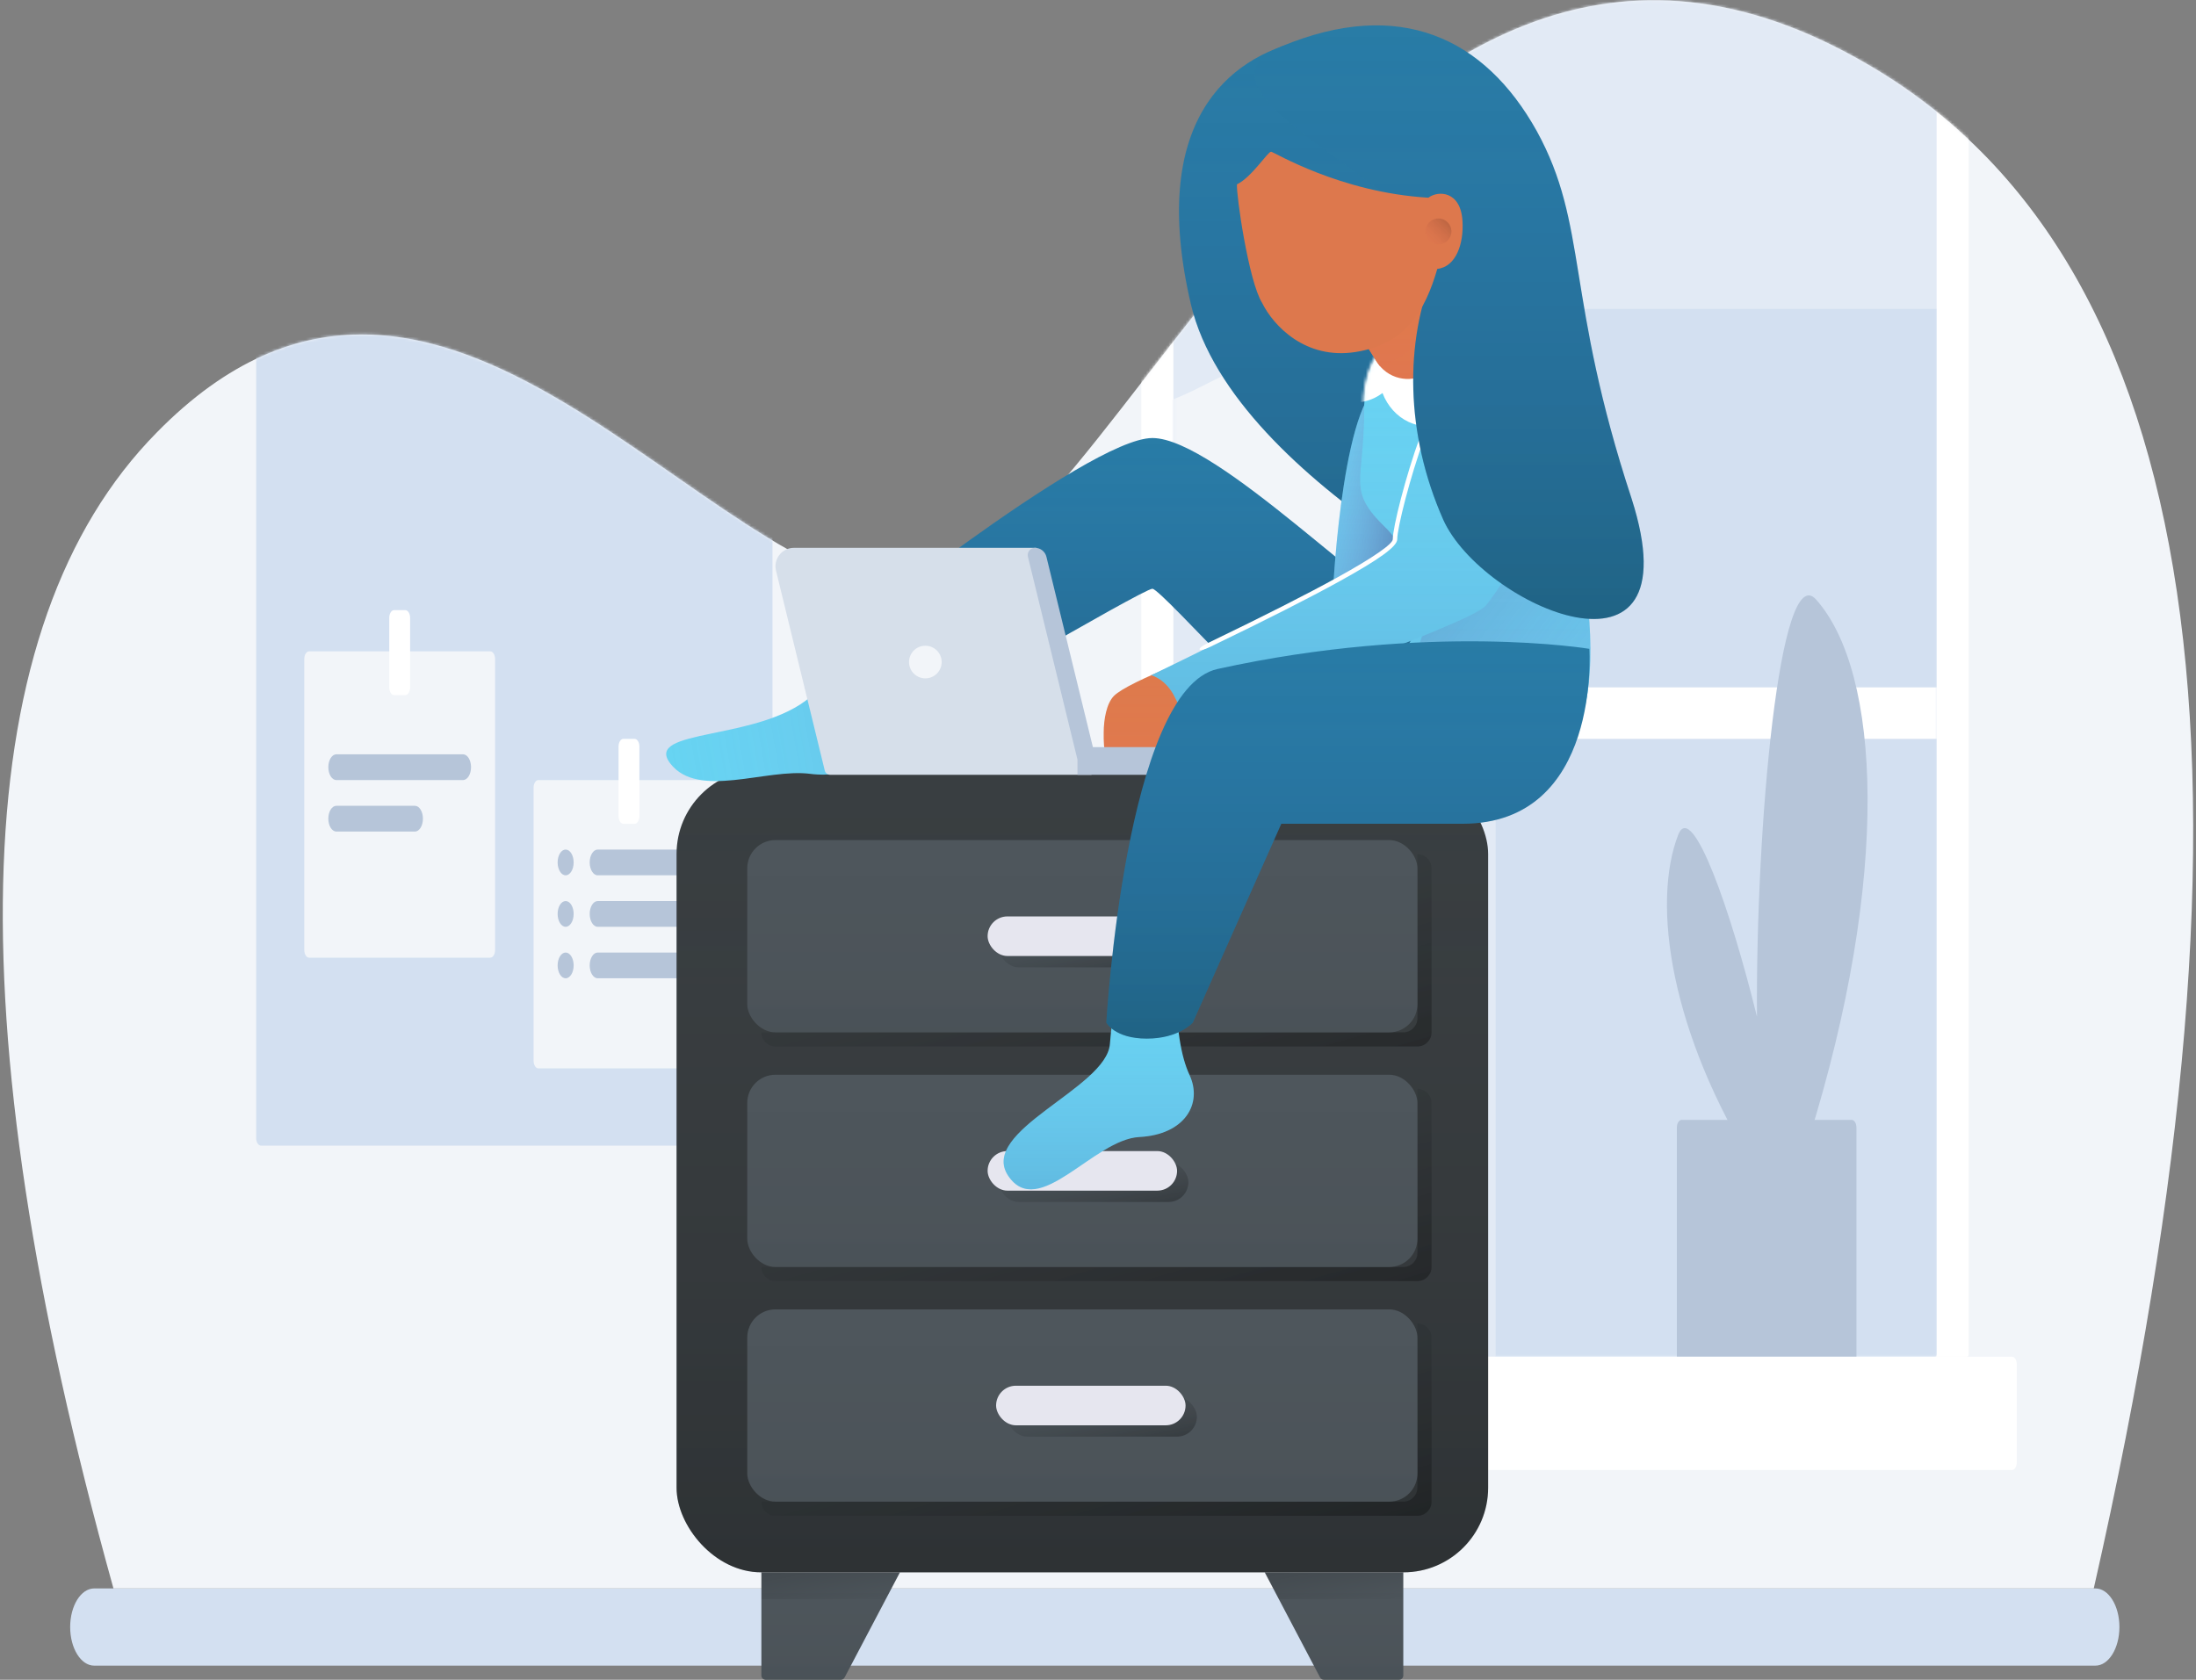 <svg width="779" height="596" viewBox="0 0 779 596" fill="none" xmlns="http://www.w3.org/2000/svg">
<rect x="0" y="0" width="779" height="596" fill="#808080" stroke="none"/>
<path fill-rule="evenodd" clip-rule="evenodd" d="M33.422 563.597L743.302 563.597C748.014 563.597 751.834 569.731 751.834 577.298C751.834 584.866 748.014 591 743.302 591H33.422C28.71 591 24.89 584.866 24.89 577.298C24.89 569.731 28.71 563.597 33.422 563.597Z" fill="#D3E0F1"/>
<path fill-rule="evenodd" clip-rule="evenodd" d="M742.734 563.597H40.248C-16.798 358.456 -11.679 221.708 55.606 153.459C156.624 50.465 250.033 209.021 322.949 209.179C395.77 209.021 483.391 -81.911 662.531 22.836C782.061 92.115 808.793 272.415 742.734 563.597Z" fill="#F2F5F9"/>
<mask id="mask0" mask-type="alpha" maskUnits="userSpaceOnUse" x="0" y="0" width="779" height="564">
<path fill-rule="evenodd" clip-rule="evenodd" d="M742.734 563.597H40.248C-16.798 358.456 -11.679 221.708 55.606 153.459C156.624 50.465 250.033 209.021 322.949 209.179C395.77 209.021 483.391 -81.911 662.531 22.836C782.061 92.115 808.793 272.415 742.734 563.597Z" fill="white"/>
</mask>
<g mask="url(#mask0)">
<path fill-rule="evenodd" clip-rule="evenodd" d="M405.427 -188.17H697.797C698.111 -188.17 698.366 -187.761 698.366 -187.257V480.473C698.366 480.977 698.111 481.386 697.797 481.386H405.427C405.113 481.386 404.858 480.977 404.858 480.473V-187.257C404.858 -187.761 405.113 -188.17 405.427 -188.17Z" fill="white"/>
<path fill-rule="evenodd" clip-rule="evenodd" d="M416.803 -188.17H686.421C686.735 -188.17 686.99 -187.761 686.99 -187.257V480.473C686.99 480.977 686.735 481.386 686.421 481.386H416.803C416.489 481.386 416.234 480.977 416.234 480.473V-187.257C416.234 -187.761 416.489 -188.17 416.803 -188.17Z" fill="#E2EAF5"/>
<mask id="mask1" mask-type="alpha" maskUnits="userSpaceOnUse" x="416" y="-189" width="271" height="671">
<path fill-rule="evenodd" clip-rule="evenodd" d="M416.803 -188.17H686.421C686.735 -188.17 686.99 -187.761 686.99 -187.257V480.473C686.99 480.977 686.735 481.386 686.421 481.386H416.803C416.489 481.386 416.234 480.977 416.234 480.473V-187.257C416.234 -187.761 416.489 -188.17 416.803 -188.17Z" fill="white"/>
</mask>
<g mask="url(#mask1)">
<path fill-rule="evenodd" clip-rule="evenodd" d="M530.566 109.614H686.99V481.386H530.566V109.614Z" fill="#D3E0F1"/>
<path fill-rule="evenodd" clip-rule="evenodd" d="M313.853 197.839C334.59 197.839 577.993 197.839 577.993 197.839C577.993 197.839 585.151 151.991 534.998 167.274C484.844 182.557 492.694 139.438 462.678 129.483C432.661 119.529 418.275 160.094 372.516 139.438C326.758 118.781 293.116 197.839 313.853 197.839Z" fill="#F2F5F9"/>
<path fill-rule="evenodd" clip-rule="evenodd" d="M340.582 243.89H757.523V262.159H340.582V243.89Z" fill="white"/>
</g>
<path fill-rule="evenodd" clip-rule="evenodd" d="M596.548 397.349H656.843C657.785 397.349 658.549 398.576 658.549 400.09V481.386H594.842V400.09C594.842 398.576 595.606 397.349 596.548 397.349Z" fill="#B6C5D9"/>
<path fill-rule="evenodd" clip-rule="evenodd" d="M623.263 360.765C622.766 293.725 631.367 197.796 644.329 212.833C667.038 238.504 671.014 310.308 641.485 404.657C637.102 418.749 633.591 423.657 630.865 421.917C629.372 423.148 626.75 421.123 622.714 414.705C592.797 366.844 585.677 320.802 595.411 295.957C600.412 284.229 614.014 323.121 623.263 360.765Z" fill="#B6C5D9"/>
<path fill-rule="evenodd" clip-rule="evenodd" d="M92.579 99.566H272.324C273.267 99.566 274.031 100.793 274.031 102.306V403.743C274.031 405.257 273.267 406.484 272.324 406.484H92.579C91.637 406.484 90.873 405.257 90.873 403.743V102.306C90.873 100.793 91.637 99.566 92.579 99.566Z" fill="#D3E0F1"/>
<path fill-rule="evenodd" clip-rule="evenodd" d="M109.643 231.102H173.919C174.862 231.102 175.626 232.329 175.626 233.842V337.062C175.626 338.575 174.862 339.802 173.919 339.802H109.643C108.701 339.802 107.937 338.575 107.937 337.062V233.842C107.937 232.329 108.701 231.102 109.643 231.102Z" fill="#F2F5F9"/>
<path fill-rule="evenodd" clip-rule="evenodd" d="M119.313 267.64H164.25C165.82 267.64 167.094 269.685 167.094 272.207C167.094 274.73 165.82 276.774 164.25 276.774H119.313C117.743 276.774 116.469 274.73 116.469 272.207C116.469 269.685 117.743 267.64 119.313 267.64Z" fill="#B6C5D9"/>
<path fill-rule="evenodd" clip-rule="evenodd" d="M119.313 285.909H147.185C148.756 285.909 150.029 287.954 150.029 290.476C150.029 292.998 148.756 295.043 147.185 295.043H119.313C117.743 295.043 116.469 292.998 116.469 290.476C116.469 287.954 117.743 285.909 119.313 285.909Z" fill="#B6C5D9"/>
<path fill-rule="evenodd" clip-rule="evenodd" d="M139.791 216.487H143.772C144.715 216.487 145.479 217.714 145.479 219.227V243.89C145.479 245.404 144.715 246.631 143.772 246.631H139.791C138.848 246.631 138.084 245.404 138.084 243.89V219.227C138.084 217.714 138.848 216.487 139.791 216.487Z" fill="white"/>
<path fill-rule="evenodd" clip-rule="evenodd" d="M190.984 276.774H255.26C256.202 276.774 256.966 278.001 256.966 279.515V376.34C256.966 377.853 256.202 379.08 255.26 379.08H190.984C190.041 379.08 189.277 377.853 189.277 376.34V279.515C189.277 278.001 190.041 276.774 190.984 276.774Z" fill="#F2F5F9"/>
<path fill-rule="evenodd" clip-rule="evenodd" d="M212.03 301.438H245.59C247.161 301.438 248.434 303.482 248.434 306.005C248.434 308.527 247.161 310.572 245.59 310.572H212.03C210.459 310.572 209.186 308.527 209.186 306.005C209.186 303.482 210.459 301.438 212.03 301.438Z" fill="#B6C5D9"/>
<path fill-rule="evenodd" clip-rule="evenodd" d="M200.654 301.438C202.225 301.438 203.498 303.482 203.498 306.005C203.498 308.527 202.225 310.572 200.654 310.572C199.083 310.572 197.81 308.527 197.81 306.005C197.81 303.482 199.083 301.438 200.654 301.438Z" fill="#B6C5D9"/>
<path fill-rule="evenodd" clip-rule="evenodd" d="M212.03 319.706H245.59C247.161 319.706 248.434 321.751 248.434 324.274C248.434 326.796 247.161 328.841 245.59 328.841H212.03C210.459 328.841 209.186 326.796 209.186 324.274C209.186 321.751 210.459 319.706 212.03 319.706Z" fill="#B6C5D9"/>
<path fill-rule="evenodd" clip-rule="evenodd" d="M200.654 319.706C202.224 319.706 203.498 321.751 203.498 324.274C203.498 326.796 202.224 328.841 200.654 328.841C199.083 328.841 197.81 326.796 197.81 324.274C197.81 321.751 199.083 319.706 200.654 319.706Z" fill="#B6C5D9"/>
<path fill-rule="evenodd" clip-rule="evenodd" d="M212.03 337.975H245.59C247.161 337.975 248.434 340.02 248.434 342.543C248.434 345.065 247.161 347.11 245.59 347.11H212.03C210.459 347.11 209.186 345.065 209.186 342.543C209.186 340.02 210.459 337.975 212.03 337.975Z" fill="#B6C5D9"/>
<path fill-rule="evenodd" clip-rule="evenodd" d="M200.654 337.975C202.224 337.975 203.498 340.02 203.498 342.543C203.498 345.065 202.224 347.11 200.654 347.11C199.083 347.11 197.81 345.065 197.81 342.543C197.81 340.02 199.083 337.975 200.654 337.975Z" fill="#B6C5D9"/>
<path fill-rule="evenodd" clip-rule="evenodd" d="M221.131 262.159H225.113C226.055 262.159 226.819 263.386 226.819 264.9V289.563C226.819 291.076 226.055 292.303 225.113 292.303H221.131C220.189 292.303 219.425 291.076 219.425 289.563V264.9C219.425 263.386 220.189 262.159 221.131 262.159Z" fill="white"/>
<path fill-rule="evenodd" clip-rule="evenodd" d="M389.5 481.386H713.724C714.666 481.386 715.43 482.613 715.43 484.127V518.838C715.43 520.351 714.666 521.578 713.724 521.578H389.5C388.557 521.578 387.793 520.351 387.793 518.838V484.127C387.793 482.613 388.557 481.386 389.5 481.386Z" fill="white"/>
</g>
<path fill-rule="evenodd" clip-rule="evenodd" d="M497.798 557.882V594.495C497.798 595.326 497.125 596 496.294 596H469.617C469.058 596 468.545 595.69 468.285 595.196L448.646 557.882H497.798Z" fill="#4E565C"/>
<path fill-rule="evenodd" clip-rule="evenodd" d="M497.798 557.882V594.495C497.798 595.326 497.125 596 496.294 596H469.617C469.058 596 468.545 595.69 468.285 595.196L448.646 557.882H497.798Z" fill="url(#paint0_linear)"/>
<mask id="mask2" mask-type="alpha" maskUnits="userSpaceOnUse" x="448" y="557" width="50" height="39">
<path fill-rule="evenodd" clip-rule="evenodd" d="M497.798 557.882V594.495C497.798 595.326 497.125 596 496.294 596H469.617C469.058 596 468.545 595.69 468.285 595.196L448.646 557.882H497.798Z" fill="white"/>
<path fill-rule="evenodd" clip-rule="evenodd" d="M497.798 557.882V594.495C497.798 595.326 497.125 596 496.294 596H469.617C469.058 596 468.545 595.69 468.285 595.196L448.646 557.882H497.798Z" stroke="white"/>
</mask>
<g mask="url(#mask2)">
<path fill-rule="evenodd" clip-rule="evenodd" d="M497.798 557.882V567.411H453.662L448.646 557.882H497.798Z" fill="url(#paint1_linear)"/>
</g>
<path fill-rule="evenodd" clip-rule="evenodd" d="M270.093 557.882H319.245L299.606 595.196C299.346 595.69 298.833 596 298.275 596H271.598C270.767 596 270.093 595.326 270.093 594.495V557.882Z" fill="#4E565C"/>
<path fill-rule="evenodd" clip-rule="evenodd" d="M270.093 557.882H319.245L299.606 595.196C299.346 595.69 298.833 596 298.275 596H271.598C270.767 596 270.093 595.326 270.093 594.495V557.882Z" fill="url(#paint2_linear)"/>
<mask id="mask3" mask-type="alpha" maskUnits="userSpaceOnUse" x="270" y="557" width="50" height="39">
<path fill-rule="evenodd" clip-rule="evenodd" d="M270.093 557.882H319.245L299.606 595.196C299.346 595.69 298.833 596 298.275 596H271.598C270.767 596 270.093 595.326 270.093 594.495V557.882Z" fill="white"/>
<path fill-rule="evenodd" clip-rule="evenodd" d="M270.093 557.882H319.245L299.606 595.196C299.346 595.69 298.833 596 298.275 596H271.598C270.767 596 270.093 595.326 270.093 594.495V557.882Z" stroke="white"/>
</mask>
<g mask="url(#mask3)">
<path fill-rule="evenodd" clip-rule="evenodd" d="M270.093 557.882H319.245L314.23 567.411H270.093V557.882Z" fill="url(#paint3_linear)"/>
</g>
<rect x="240" y="273" width="287.891" height="284.882" rx="30" fill="#393E41"/>
<rect x="240" y="273" width="287.891" height="284.882" rx="30" fill="url(#paint4_linear)"/>
<path fill-rule="evenodd" clip-rule="evenodd" d="M502.814 469.609C505.584 469.609 507.829 471.854 507.829 474.624V532.804C507.829 535.574 505.584 537.82 502.814 537.82H275.109C272.339 537.82 270.093 535.574 270.093 532.804H497.798C500.568 532.804 502.814 530.559 502.814 527.789V469.609Z" fill="url(#paint5_linear)"/>
<rect x="265.078" y="464.593" width="237.736" height="68.211" rx="10" fill="#4E565C"/>
<rect x="265.078" y="464.593" width="237.736" height="68.211" rx="10" fill="url(#paint6_linear)"/>
<rect x="357.363" y="495.689" width="67.208" height="14.043" rx="7.022" fill="url(#paint7_linear)"/>
<rect x="353.351" y="491.677" width="67.208" height="14.043" rx="7.022" fill="#E6E6EF"/>
<path fill-rule="evenodd" clip-rule="evenodd" d="M502.814 386.351C505.584 386.351 507.829 388.596 507.829 391.366V449.547C507.829 452.317 505.584 454.562 502.814 454.562H275.109C272.339 454.562 270.093 452.317 270.093 449.547H497.798C500.568 449.547 502.814 447.301 502.814 444.531V386.351Z" fill="url(#paint8_linear)"/>
<rect x="265.078" y="381.335" width="237.736" height="68.211" rx="10" fill="#4E565C"/>
<rect x="265.078" y="381.335" width="237.736" height="68.211" rx="10" fill="url(#paint9_linear)"/>
<rect x="354.354" y="412.432" width="67.208" height="14.043" rx="7.022" fill="url(#paint10_linear)"/>
<rect x="350.342" y="408.419" width="67.208" height="14.043" rx="7.022" fill="#E6E6EF"/>
<path fill-rule="evenodd" clip-rule="evenodd" d="M502.814 303.093C505.584 303.093 507.829 305.339 507.829 308.109V366.289C507.829 369.059 505.584 371.304 502.814 371.304H275.109C272.339 371.304 270.093 369.059 270.093 366.289H497.798C500.568 366.289 502.814 364.043 502.814 361.273V303.093Z" fill="url(#paint11_linear)"/>
<rect x="265.078" y="298.078" width="237.736" height="68.211" rx="10" fill="#4E565C"/>
<rect x="265.078" y="298.078" width="237.736" height="68.211" rx="10" fill="url(#paint12_linear)"/>
<rect x="354.354" y="329.174" width="67.208" height="14.043" rx="7.022" fill="url(#paint13_linear)"/>
<rect x="350.342" y="325.161" width="67.208" height="14.043" rx="7.022" fill="#E6E6EF"/>
<path fill-rule="evenodd" clip-rule="evenodd" d="M461.956 14.351C435.857 20.401 407.278 43.068 422.478 108.048C437.783 172.689 552.495 224.379 552.495 224.379L518.28 43.302C518.28 43.302 488.576 8.048 461.956 14.351Z" fill="#287CA6"/>
<path fill-rule="evenodd" clip-rule="evenodd" d="M461.956 14.351C435.857 20.401 407.278 43.068 422.478 108.048C437.783 172.689 552.495 224.379 552.495 224.379L518.28 43.302C518.28 43.302 488.576 8.048 461.956 14.351Z" fill="url(#paint14_linear)"/>
<path fill-rule="evenodd" clip-rule="evenodd" d="M237.832 270.964C227.96 258.307 269.235 263.145 287.576 247.189C305.916 231.233 318.589 222.152 318.589 222.152L348.803 233.171C348.803 233.171 310.907 246.535 310.79 257.571C310.672 268.607 302.757 276.525 287.284 274.552C271.81 272.58 247.703 283.621 237.832 270.964Z" fill="#66D4F2"/>
<path fill-rule="evenodd" clip-rule="evenodd" d="M237.832 270.964C227.96 258.307 269.235 263.145 287.576 247.189C305.916 231.233 318.589 222.152 318.589 222.152L348.803 233.171C348.803 233.171 310.907 246.535 310.79 257.571C310.672 268.607 302.757 276.525 287.284 274.552C271.81 272.58 247.703 283.621 237.832 270.964Z" fill="url(#paint15_linear)"/>
<path fill-rule="evenodd" clip-rule="evenodd" d="M554.341 248.727C545.482 276.179 502.118 269.006 473.657 269.006C464.827 269.006 412.099 208.894 408.793 208.894C405.487 208.894 321.356 258.348 321.356 258.348C321.356 258.348 308.2 258.583 299.927 248.727C291.653 238.87 294.513 229.208 294.513 229.208C294.513 229.208 385.836 155.422 408.793 155.422C431.75 155.422 490.031 216.238 501.134 216.238C530.521 216.238 563.199 221.275 554.341 248.727Z" fill="#287CA6"/>
<path fill-rule="evenodd" clip-rule="evenodd" d="M554.341 248.727C545.482 276.179 502.118 269.006 473.657 269.006C464.827 269.006 412.099 208.894 408.793 208.894C405.487 208.894 321.356 258.348 321.356 258.348C321.356 258.348 308.2 258.583 299.927 248.727C291.653 238.87 294.513 229.208 294.513 229.208C294.513 229.208 385.836 155.422 408.793 155.422C431.75 155.422 490.031 216.238 501.134 216.238C530.521 216.238 563.199 221.275 554.341 248.727Z" fill="url(#paint16_linear)"/>
<path fill-rule="evenodd" clip-rule="evenodd" d="M491.812 135.972C476.883 135.972 472.822 206.867 472.822 211.827C472.822 216.786 492.437 221.552 494.762 219.066C497.087 216.579 515.323 183.68 517.08 169.182C518.837 154.684 506.741 135.972 491.812 135.972Z" fill="#66D4F2"/>
<path fill-rule="evenodd" clip-rule="evenodd" d="M491.812 135.972C476.883 135.972 472.822 206.867 472.822 211.827C472.822 216.786 492.437 221.552 494.762 219.066C497.087 216.579 515.323 183.68 517.08 169.182C518.837 154.684 506.741 135.972 491.812 135.972Z" fill="url(#paint17_linear)"/>
<path fill-rule="evenodd" clip-rule="evenodd" d="M491.812 135.972C476.883 135.972 472.822 206.867 472.822 211.827C472.822 216.786 492.437 221.552 494.762 219.066C497.087 216.579 515.323 183.68 517.08 169.182C518.837 154.684 506.741 135.972 491.812 135.972Z" fill="url(#paint18_linear)"/>
<path fill-rule="evenodd" clip-rule="evenodd" d="M416.542 236.154C406.797 240.046 397.738 244.308 395.159 246.914C392.579 249.519 391.521 255.095 391.521 260.096C391.521 265.096 391.251 274.197 401.065 272.227C410.88 270.256 426.874 252.342 426.874 246.914C426.874 241.485 426.287 232.263 416.542 236.154Z" fill="#DD784D"/>
<path fill-rule="evenodd" clip-rule="evenodd" d="M416.542 236.154C406.797 240.046 397.738 244.308 395.159 246.914C392.579 249.519 391.521 255.095 391.521 260.096C391.521 265.096 391.251 274.197 401.065 272.227C410.88 270.256 426.874 252.342 426.874 246.914C426.874 241.485 426.287 232.263 416.542 236.154Z" fill="url(#paint19_linear)"/>
<path fill-rule="evenodd" clip-rule="evenodd" d="M281.638 194.375H367.571L387.21 274.912H294.484C293.579 274.912 292.791 274.293 292.576 273.413L275.278 202.474C274.421 198.961 276.574 195.418 280.087 194.561C280.594 194.437 281.115 194.375 281.638 194.375Z" fill="#D6DFEA"/>
<path fill-rule="evenodd" clip-rule="evenodd" d="M328.255 240.697C331.453 240.697 334.045 238.104 334.045 234.906C334.045 231.709 331.453 229.116 328.255 229.116C325.057 229.116 322.464 231.709 322.464 234.906C322.464 238.104 325.057 240.697 328.255 240.697Z" fill="#F2F5F9"/>
<path fill-rule="evenodd" clip-rule="evenodd" d="M387.688 265.09H445.461C448.176 265.09 450.376 267.289 450.376 270.001C450.376 272.713 448.176 274.912 445.461 274.912H382.222V269.543L364.649 197.555C364.312 196.176 365.159 194.785 366.54 194.448C366.739 194.399 366.944 194.375 367.149 194.375C369.073 194.375 370.747 195.689 371.202 197.555L387.688 265.09Z" fill="#B6C5D9"/>
<path fill-rule="evenodd" clip-rule="evenodd" d="M483.929 145.49C483.929 89.002 559.847 126.084 564.075 225.431C568.063 325.152 465.005 252.748 494.066 234.38C509.259 224.65 502.855 198.221 491.522 187.223C477.603 173.717 483.929 171.324 483.929 145.49Z" fill="#66D4F2"/>
<path fill-rule="evenodd" clip-rule="evenodd" d="M483.929 145.49C483.929 89.002 559.847 126.084 564.075 225.431C568.063 325.152 465.005 252.748 494.066 234.38C509.259 224.65 502.855 198.221 491.522 187.223C477.603 173.717 483.929 171.324 483.929 145.49Z" fill="url(#paint20_linear)"/>
<mask id="mask4" mask-type="alpha" maskUnits="userSpaceOnUse" x="482" y="118" width="83" height="159">
<path fill-rule="evenodd" clip-rule="evenodd" d="M483.929 145.49C483.929 89.002 559.847 126.084 564.075 225.431C568.063 325.152 465.005 252.748 494.066 234.38C509.259 224.65 502.855 198.221 491.522 187.223C477.603 173.717 483.929 171.324 483.929 145.49Z" fill="white"/>
<path fill-rule="evenodd" clip-rule="evenodd" d="M483.929 145.49C483.929 89.002 559.847 126.084 564.075 225.431C568.063 325.152 465.005 252.748 494.066 234.38C509.259 224.65 502.855 198.221 491.522 187.223C477.603 173.717 483.929 171.324 483.929 145.49Z" stroke="white"/>
</mask>
<g mask="url(#mask4)">
<path fill-rule="evenodd" clip-rule="evenodd" d="M515.027 272.243C508.125 268.986 501.794 264.358 497.093 259.36C500.292 237.377 510.8 184.9 538.2 184.9C546.903 184.9 554.557 189.599 560.656 196.786C562.447 205.653 563.64 215.213 564.075 225.431C565.056 249.952 559.564 264.066 551.155 271.134C538.089 273.667 525.115 273.322 515.027 272.243Z" fill="url(#paint21_linear)"/>
<path fill-rule="evenodd" clip-rule="evenodd" d="M480.645 142.789C490.239 142.789 498.016 134.187 498.016 123.576C498.016 112.965 490.239 104.363 480.645 104.363C471.052 104.363 463.274 112.965 463.274 123.576C463.274 134.187 471.052 142.789 480.645 142.789Z" fill="white"/>
<path fill-rule="evenodd" clip-rule="evenodd" d="M506.438 151.211C516.032 151.211 523.809 142.609 523.809 131.998C523.809 121.387 516.032 112.785 506.438 112.785C496.845 112.785 489.067 121.387 489.067 131.998C489.067 142.609 496.845 151.211 506.438 151.211Z" fill="white"/>
</g>
<path fill-rule="evenodd" clip-rule="evenodd" d="M473.468 104.61L501.97 86.038L511.773 102.788C516.906 111.559 515.769 122.645 508.962 130.191C504.185 135.487 496.02 135.907 490.725 131.131C489.843 130.336 489.076 129.423 488.443 128.418L473.468 104.61Z" fill="#DD784D"/>
<path fill-rule="evenodd" clip-rule="evenodd" d="M473.468 104.61L501.97 86.038L511.773 102.788C516.906 111.559 515.769 122.645 508.962 130.191C504.185 135.487 496.02 135.907 490.725 131.131C489.843 130.336 489.076 129.423 488.443 128.418L473.468 104.61Z" fill="url(#paint22_linear)"/>
<path fill-rule="evenodd" clip-rule="evenodd" d="M513.4 106.163C509.467 117.249 500.687 126.041 489.61 129.992C489.182 129.498 488.792 128.972 488.443 128.418L473.468 104.61L501.97 86.038L511.773 102.788C512.412 103.881 512.954 105.009 513.4 106.163Z" fill="#DD784D"/>
<path fill-rule="evenodd" clip-rule="evenodd" d="M513.4 106.163C509.467 117.249 500.687 126.041 489.61 129.992C489.182 129.498 488.792 128.972 488.443 128.418L473.468 104.61L501.97 86.038L511.773 102.788C512.412 103.881 512.954 105.009 513.4 106.163Z" fill="url(#paint23_linear)"/>
<mask id="mask5" mask-type="alpha" maskUnits="userSpaceOnUse" x="473" y="86" width="41" height="44">
<path fill-rule="evenodd" clip-rule="evenodd" d="M513.4 106.163C509.467 117.249 500.687 126.041 489.61 129.992C489.182 129.498 488.792 128.972 488.443 128.418L473.468 104.61L501.97 86.038L511.773 102.788C512.412 103.881 512.954 105.009 513.4 106.163Z" fill="white"/>
<path fill-rule="evenodd" clip-rule="evenodd" d="M513.4 106.163C509.467 117.249 500.687 126.041 489.61 129.992C489.182 129.498 488.792 128.972 488.443 128.418L473.468 104.61L501.97 86.038L511.773 102.788C512.412 103.881 512.954 105.009 513.4 106.163Z" stroke="white"/>
</mask>
<g mask="url(#mask5)">
</g>
<path fill-rule="evenodd" clip-rule="evenodd" d="M527.096 124.317C509.774 124.317 494.858 185.646 494.858 191.883C494.858 198.12 408.359 239.592 408.359 239.592C408.359 239.592 413.641 240.738 416.892 247.652C420.142 254.565 424.36 255.207 424.36 255.207C424.36 255.207 521.693 221.642 527.096 214.832C532.499 208.023 547.857 186.196 548.422 159.322C548.987 132.447 544.418 124.317 527.096 124.317Z" fill="#66D4F2"/>
<path fill-rule="evenodd" clip-rule="evenodd" d="M527.096 124.317C509.774 124.317 494.858 185.646 494.858 191.883C494.858 198.12 408.359 239.592 408.359 239.592C408.359 239.592 413.641 240.738 416.892 247.652C420.142 254.565 424.36 255.207 424.36 255.207C424.36 255.207 521.693 221.642 527.096 214.832C532.499 208.023 547.857 186.196 548.422 159.322C548.987 132.447 544.418 124.317 527.096 124.317Z" fill="url(#paint24_linear)"/>
<path d="M527.096 123.001C527.532 123.001 527.886 123.355 527.886 123.791C527.886 124.227 527.532 124.58 527.096 124.58C519.934 124.58 512.249 136.299 505.223 155.506C500.202 169.232 495.648 187.312 495.648 191.357C495.648 193.913 489.081 198.57 475.326 206.172C464.487 212.163 449.237 219.9 429.556 229.392C429.435 229.45 429.313 229.509 429.191 229.568C424.845 231.663 424.084 230.277 428.38 228.206C428.513 228.142 428.645 228.079 428.776 228.015C448.469 218.518 463.732 210.776 474.562 204.79C487.359 197.718 494.069 192.959 494.069 191.357C494.069 187.078 498.659 168.851 503.74 154.963C511.019 135.066 518.931 123.001 527.096 123.001Z" fill="white"/>
<path fill-rule="evenodd" clip-rule="evenodd" d="M508.805 95.941C498.211 121.232 498.486 153.902 511.963 184.373C525.617 214.925 601.697 248.67 578.814 177.004C555.149 105.07 563.543 79.958 545.125 46.461C526.669 13.359 496.463 -0.948 454.587 16.457C413.508 33.983 518.809 70.679 508.805 95.941Z" fill="#287CA6"/>
<path fill-rule="evenodd" clip-rule="evenodd" d="M508.805 95.941C498.211 121.232 498.486 153.902 511.963 184.373C525.617 214.925 601.697 248.67 578.814 177.004C555.149 105.07 563.543 79.958 545.125 46.461C526.669 13.359 496.463 -0.948 454.587 16.457C413.508 33.983 518.809 70.679 508.805 95.941Z" fill="url(#paint25_linear)"/>
<path fill-rule="evenodd" clip-rule="evenodd" d="M450.902 53.83C451.781 53.83 475.272 68.305 506.699 70.148C510.041 67.575 518.221 67.575 518.806 78.57C519.25 86.374 516.581 94.655 509.858 95.414C505.588 110.087 498.82 122.058 480.906 124.892C462.992 127.726 451.66 115.44 447.744 107.521C442.855 99.714 438.466 68.633 438.796 65.41C444.054 62.862 449.698 53.83 450.902 53.83Z" fill="#DD784D"/>
<path fill-rule="evenodd" clip-rule="evenodd" d="M510.259 86.742C512.806 86.742 514.871 84.677 514.871 82.129C514.871 79.582 512.806 77.517 510.259 77.517C507.711 77.517 505.646 79.582 505.646 82.129C505.646 84.677 507.711 86.742 510.259 86.742Z" fill="url(#paint26_linear)"/>
<path fill-rule="evenodd" clip-rule="evenodd" d="M357.648 417.201C346.923 401.242 392.428 386.199 393.717 370.475C394.576 359.992 395.785 354.032 397.343 352.595L417.204 350.225C417.241 364.269 418.831 374.671 421.973 381.433C426.687 391.575 420.343 402.596 404.14 403.435C387.937 404.273 368.373 433.16 357.648 417.201Z" fill="#66D4F2"/>
<path fill-rule="evenodd" clip-rule="evenodd" d="M357.648 417.201C346.923 401.242 392.428 386.199 393.717 370.475C394.576 359.992 395.785 354.032 397.343 352.595L417.204 350.225C417.241 364.269 418.831 374.671 421.973 381.433C426.687 391.575 420.343 402.596 404.14 403.435C387.937 404.273 368.373 433.16 357.648 417.201Z" fill="url(#paint27_linear)"/>
<path fill-rule="evenodd" clip-rule="evenodd" d="M518.815 292.282C501.94 292.282 465.239 292.282 454.524 292.282L423.131 362.843C423.131 362.843 418.216 368.514 406.805 368.514C395.394 368.514 392.452 362.843 392.452 362.843C392.452 362.843 399.284 244.539 431.936 237.36C507.334 220.784 563.779 230.219 563.779 230.219C563.779 230.219 568.15 292.282 518.815 292.282Z" fill="#287CA6"/>
<path fill-rule="evenodd" clip-rule="evenodd" d="M518.815 292.282C501.94 292.282 465.239 292.282 454.524 292.282L423.131 362.843C423.131 362.843 418.216 368.514 406.805 368.514C395.394 368.514 392.452 362.843 392.452 362.843C392.452 362.843 399.284 244.539 431.936 237.36C507.334 220.784 563.779 230.219 563.779 230.219C563.779 230.219 568.15 292.282 518.815 292.282Z" fill="url(#paint28_linear)"/>
<defs>
<linearGradient id="paint0_linear" x1="448.646" y1="557.882" x2="448.646" y2="596" gradientUnits="userSpaceOnUse">
<stop stop-color="#4E565C" stop-opacity="0.01"/>
<stop offset="1" stop-opacity="0.05"/>
</linearGradient>
<linearGradient id="paint1_linear" x1="424.07" y1="562.647" x2="427.631" y2="581.015" gradientUnits="userSpaceOnUse">
<stop stop-opacity="0.15"/>
<stop offset="1" stop-opacity="0.01"/>
</linearGradient>
<linearGradient id="paint2_linear" x1="270.093" y1="557.882" x2="270.093" y2="596" gradientUnits="userSpaceOnUse">
<stop stop-color="#4E565C" stop-opacity="0.01"/>
<stop offset="1" stop-opacity="0.05"/>
</linearGradient>
<linearGradient id="paint3_linear" x1="245.517" y1="562.647" x2="249.078" y2="581.015" gradientUnits="userSpaceOnUse">
<stop stop-opacity="0.15"/>
<stop offset="1" stop-opacity="0.01"/>
</linearGradient>
<linearGradient id="paint4_linear" x1="240" y1="273" x2="240" y2="557.882" gradientUnits="userSpaceOnUse">
<stop stop-color="#393E41" stop-opacity="0.01"/>
<stop offset="1" stop-opacity="0.2"/>
</linearGradient>
<linearGradient id="paint5_linear" x1="626.697" y1="503.714" x2="590.532" y2="377.668" gradientUnits="userSpaceOnUse">
<stop stop-opacity="0.3"/>
<stop offset="1" stop-color="#393E41" stop-opacity="0.01"/>
</linearGradient>
<linearGradient id="paint6_linear" x1="265.078" y1="464.593" x2="265.078" y2="532.804" gradientUnits="userSpaceOnUse">
<stop stop-color="#4E565C" stop-opacity="0.01"/>
<stop offset="1" stop-opacity="0.05"/>
</linearGradient>
<linearGradient id="paint7_linear" x1="458.176" y1="502.711" x2="452.552" y2="475.799" gradientUnits="userSpaceOnUse">
<stop stop-opacity="0.3"/>
<stop offset="1" stop-color="#393E41" stop-opacity="0.01"/>
</linearGradient>
<linearGradient id="paint8_linear" x1="626.697" y1="420.457" x2="590.532" y2="294.411" gradientUnits="userSpaceOnUse">
<stop stop-opacity="0.3"/>
<stop offset="1" stop-color="#393E41" stop-opacity="0.01"/>
</linearGradient>
<linearGradient id="paint9_linear" x1="265.078" y1="381.335" x2="265.078" y2="449.547" gradientUnits="userSpaceOnUse">
<stop stop-color="#4E565C" stop-opacity="0.01"/>
<stop offset="1" stop-opacity="0.05"/>
</linearGradient>
<linearGradient id="paint10_linear" x1="455.166" y1="419.453" x2="449.543" y2="392.542" gradientUnits="userSpaceOnUse">
<stop stop-opacity="0.3"/>
<stop offset="1" stop-color="#393E41" stop-opacity="0.01"/>
</linearGradient>
<linearGradient id="paint11_linear" x1="626.697" y1="337.199" x2="590.532" y2="211.153" gradientUnits="userSpaceOnUse">
<stop stop-opacity="0.3"/>
<stop offset="1" stop-color="#393E41" stop-opacity="0.01"/>
</linearGradient>
<linearGradient id="paint12_linear" x1="265.078" y1="298.078" x2="265.078" y2="366.289" gradientUnits="userSpaceOnUse">
<stop stop-color="#4E565C" stop-opacity="0.01"/>
<stop offset="1" stop-opacity="0.05"/>
</linearGradient>
<linearGradient id="paint13_linear" x1="455.166" y1="336.196" x2="449.543" y2="309.284" gradientUnits="userSpaceOnUse">
<stop stop-opacity="0.3"/>
<stop offset="1" stop-color="#393E41" stop-opacity="0.01"/>
</linearGradient>
<linearGradient id="paint14_linear" x1="418.266" y1="13.298" x2="418.266" y2="224.379" gradientUnits="userSpaceOnUse">
<stop stop-color="#403F9F" stop-opacity="0.01"/>
<stop offset="1" stop-opacity="0.2"/>
</linearGradient>
<linearGradient id="paint15_linear" x1="239.281" y1="284.562" x2="354.289" y2="264.283" gradientUnits="userSpaceOnUse">
<stop stop-color="#A7A7EE" stop-opacity="0.01"/>
<stop offset="1" stop-color="#4C55A0" stop-opacity="0.2"/>
</linearGradient>
<linearGradient id="paint16_linear" x1="293.778" y1="155.422" x2="293.778" y2="269.851" gradientUnits="userSpaceOnUse">
<stop stop-color="#403F9F" stop-opacity="0.01"/>
<stop offset="1" stop-opacity="0.2"/>
</linearGradient>
<linearGradient id="paint17_linear" x1="472.822" y1="135.972" x2="472.822" y2="219.746" gradientUnits="userSpaceOnUse">
<stop stop-color="#A7A7EE" stop-opacity="0.01"/>
<stop offset="1" stop-color="#4C55A0" stop-opacity="0.2"/>
</linearGradient>
<linearGradient id="paint18_linear" x1="504.62" y1="156.339" x2="468.982" y2="153.07" gradientUnits="userSpaceOnUse">
<stop stop-color="#464D89" stop-opacity="0.6"/>
<stop offset="1" stop-color="#A7A7EE" stop-opacity="0.01"/>
</linearGradient>
<linearGradient id="paint19_linear" x1="391.52" y1="235.223" x2="391.52" y2="272.502" gradientUnits="userSpaceOnUse">
<stop stop-color="#FFC62C" stop-opacity="0.01"/>
<stop offset="1" stop-color="#FF6663" stop-opacity="0.1"/>
</linearGradient>
<linearGradient id="paint20_linear" x1="482.494" y1="118.98" x2="482.494" y2="276.98" gradientUnits="userSpaceOnUse">
<stop stop-color="#A7A7EE" stop-opacity="0.01"/>
<stop offset="1" stop-color="#4C55A0" stop-opacity="0.2"/>
</linearGradient>
<linearGradient id="paint21_linear" x1="463.545" y1="228.979" x2="548.517" y2="293.649" gradientUnits="userSpaceOnUse">
<stop stop-color="#464D89" stop-opacity="0.3"/>
<stop offset="1" stop-color="#A7A7EE" stop-opacity="0.01"/>
</linearGradient>
<linearGradient id="paint22_linear" x1="473.468" y1="86.038" x2="473.468" y2="134.455" gradientUnits="userSpaceOnUse">
<stop stop-color="#FFC62C" stop-opacity="0.01"/>
<stop offset="1" stop-color="#FF6663" stop-opacity="0.1"/>
</linearGradient>
<linearGradient id="paint23_linear" x1="473.468" y1="86.038" x2="473.468" y2="129.992" gradientUnits="userSpaceOnUse">
<stop stop-color="#FFC62C" stop-opacity="0.01"/>
<stop offset="1" stop-color="#FF6663" stop-opacity="0.1"/>
</linearGradient>
<linearGradient id="paint24_linear" x1="408.359" y1="124.317" x2="408.359" y2="255.207" gradientUnits="userSpaceOnUse">
<stop stop-color="#A7A7EE" stop-opacity="0.01"/>
<stop offset="1" stop-color="#4C55A0" stop-opacity="0.2"/>
</linearGradient>
<linearGradient id="paint25_linear" x1="445.033" y1="9" x2="445.033" y2="219.632" gradientUnits="userSpaceOnUse">
<stop stop-color="#403F9F" stop-opacity="0.01"/>
<stop offset="1" stop-opacity="0.2"/>
</linearGradient>
<linearGradient id="paint26_linear" x1="510.259" y1="72.905" x2="501.034" y2="82.129" gradientUnits="userSpaceOnUse">
<stop stop-opacity="0.2"/>
<stop offset="1" stop-color="#FF6663" stop-opacity="0.01"/>
</linearGradient>
<linearGradient id="paint27_linear" x1="356.013" y1="350.225" x2="356.013" y2="422" gradientUnits="userSpaceOnUse">
<stop stop-color="#A7A7EE" stop-opacity="0.01"/>
<stop offset="1" stop-color="#4C55A0" stop-opacity="0.2"/>
</linearGradient>
<linearGradient id="paint28_linear" x1="392.452" y1="226.797" x2="392.452" y2="368.514" gradientUnits="userSpaceOnUse">
<stop stop-color="#403F9F" stop-opacity="0.01"/>
<stop offset="1" stop-opacity="0.2"/>
</linearGradient>
</defs>
</svg>
